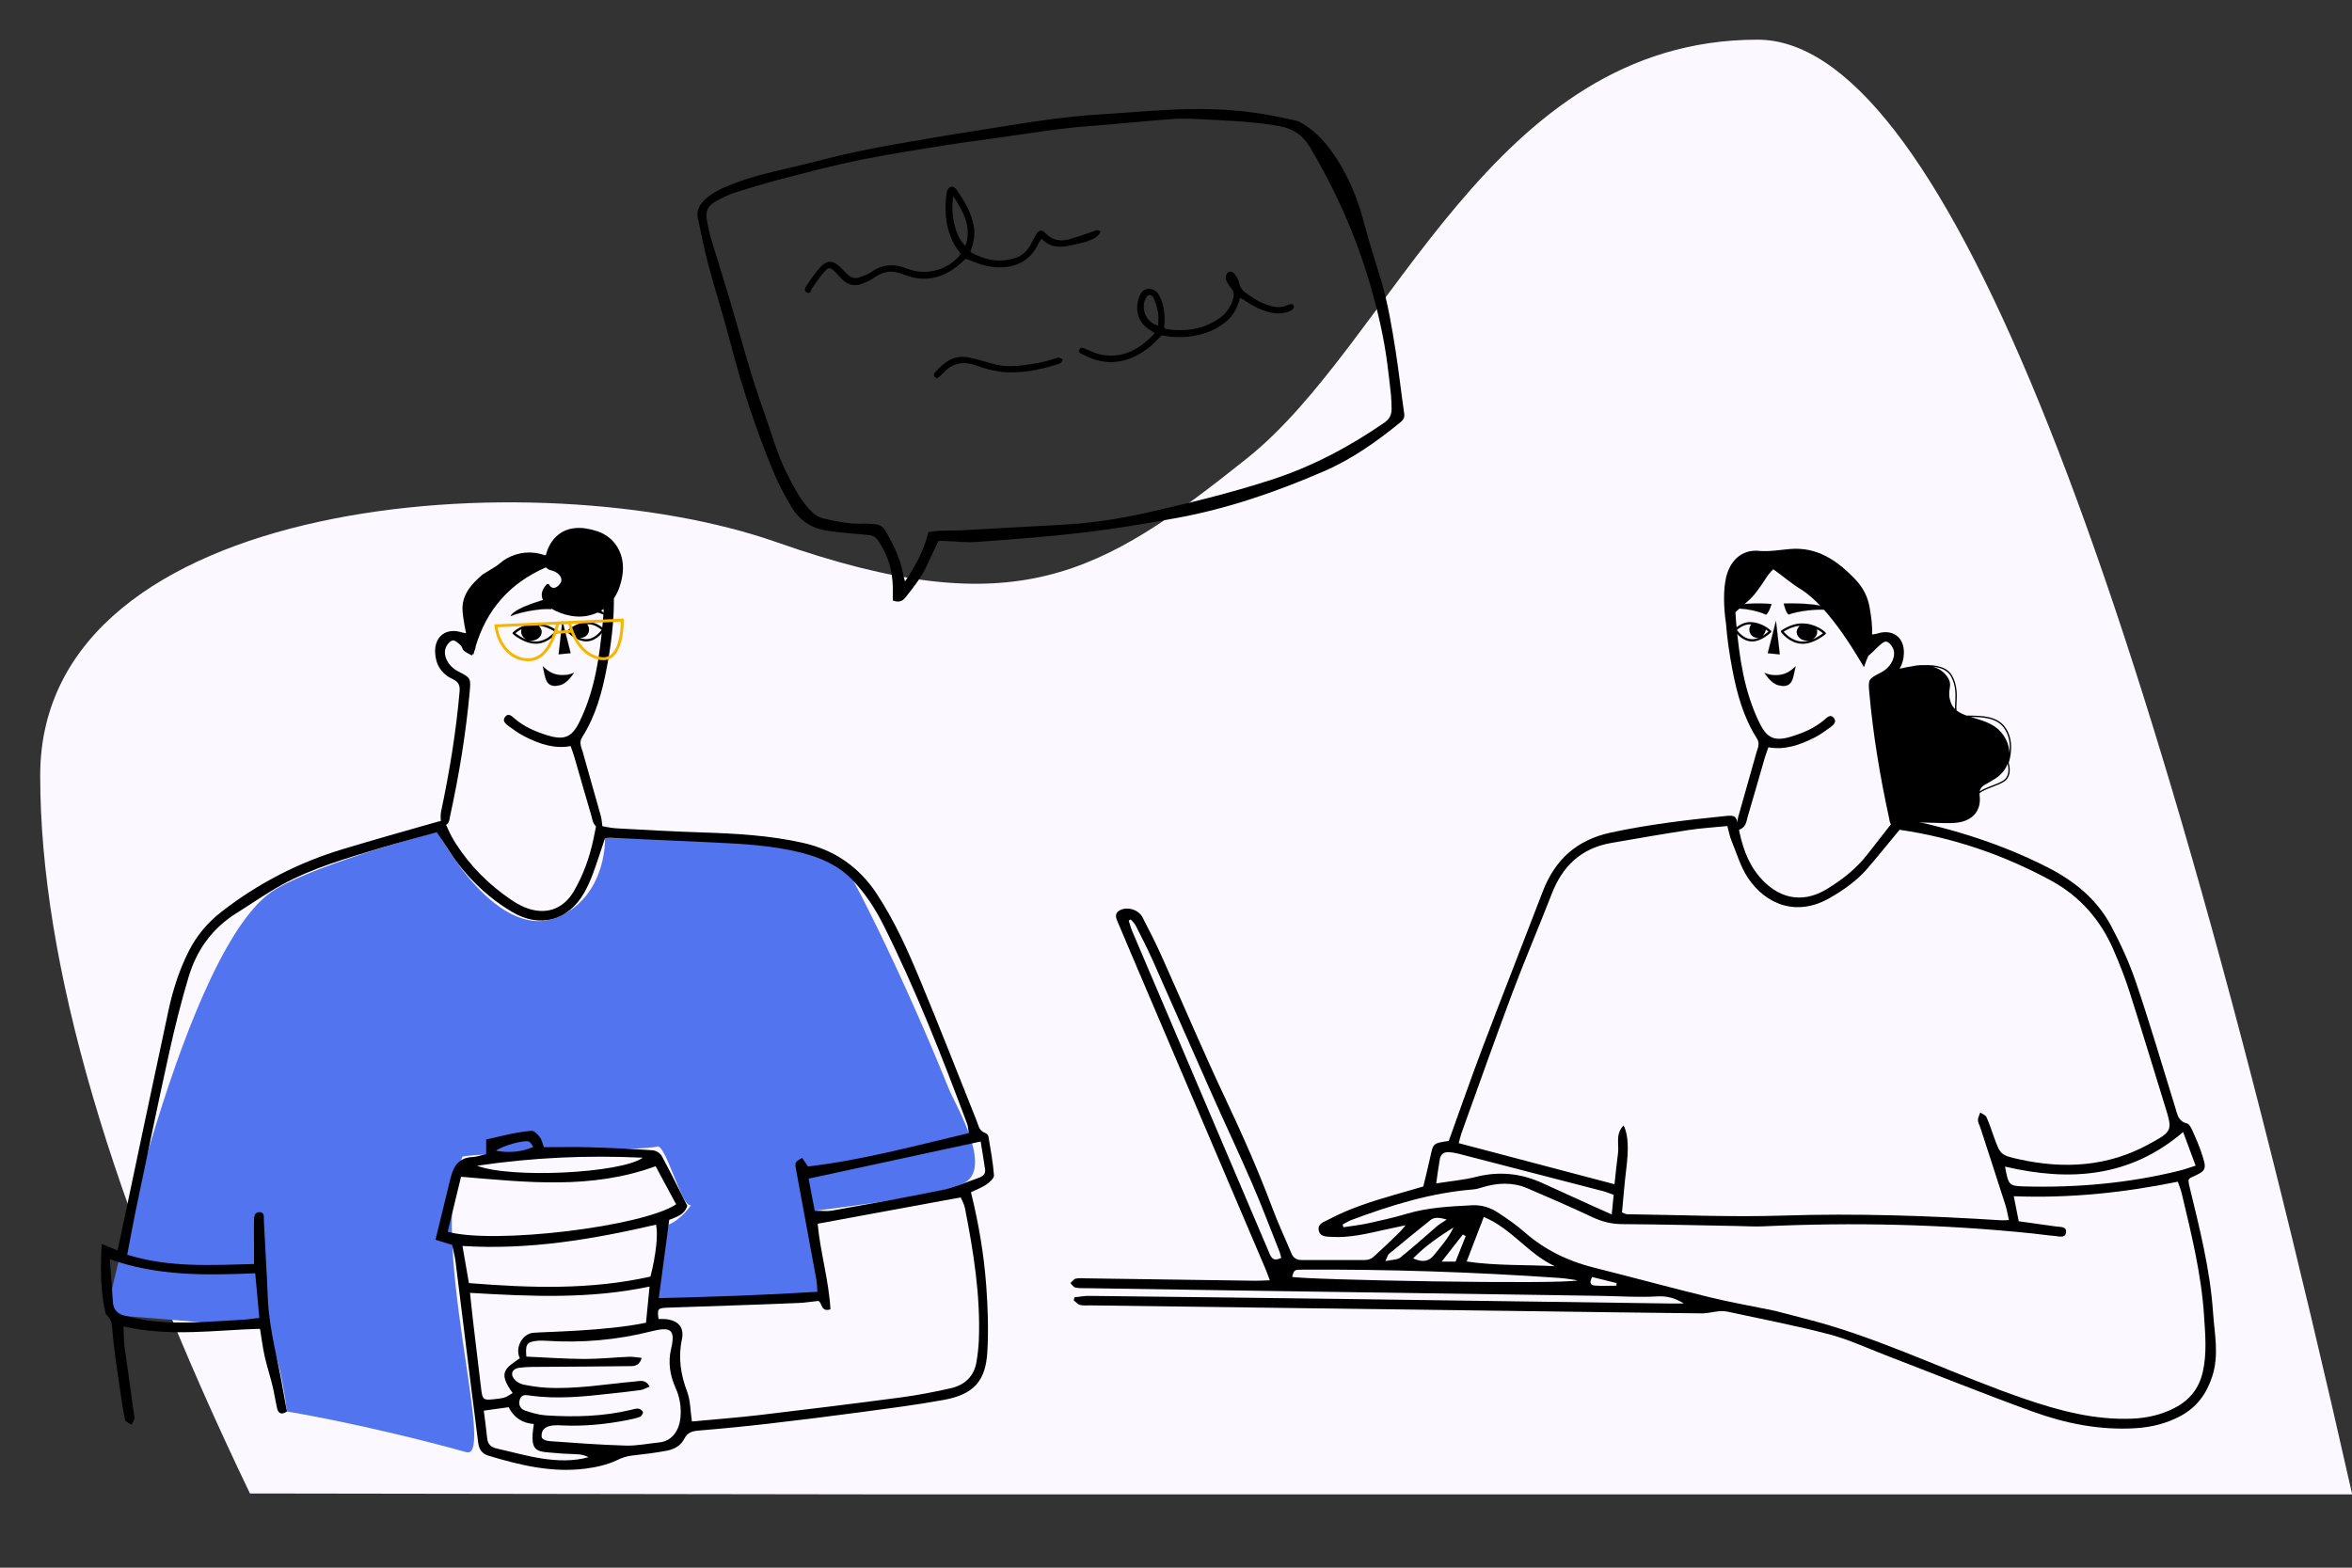 <svg width="360" height="240" viewBox="0 0 360 240" fill="none" xmlns="http://www.w3.org/2000/svg">
<rect x="0" y="0" width="360" height="240" fill="#333333" stroke="none"/>
<g clip-path="url(#clip0_372_8484)">
<path fill-rule="evenodd" clip-rule="evenodd" d="M136.299 228.779H360.03C326.554 80.309 296.215 6.074 269.013 6.074C228.21 6.074 213.273 52.298 190.89 70.15C168.508 88.002 155.495 95.884 118.9 83.017C82.305 70.15 6.153 75.606 6.153 118.726C6.153 147.472 16.855 184.11 38.259 228.638L136.299 228.779Z" fill="#FBF9FF"/>
<path fill-rule="evenodd" clip-rule="evenodd" d="M16.267 201.262C16.267 201.262 28.247 144.386 42.2 136.124C49.196 131.981 66.968 127.333 66.968 127.333C66.968 127.333 76.254 145.113 86.005 140.128C92.953 136.576 92.605 128.304 92.605 128.304C92.605 128.304 123.013 128.28 128.269 131.119C129.414 131.738 138.119 149.029 145.218 166.668C146.263 169.266 152.686 179.767 146.769 181.431C142.43 183.31 124.701 185.351 124.701 185.351C124.701 185.351 126.144 197.154 125.109 197.761C121.872 199.656 107.112 198.886 100.707 199.402C99.753 199.478 101.58 191.475 102.334 187.482C104.19 186.767 105.982 184.329 105.729 184.471C104.457 185.179 101.825 174.826 100.539 175.53C99.538 176.078 71.789 176.538 70.786 177.077C65.235 189.224 76.033 223.603 71.389 222.318C55.904 218.03 43.92 216.086 43.92 216.086C43.92 216.086 42.46 203.822 39.791 203.42C34.158 202.572 16.267 201.262 16.267 201.262Z" fill="#5274EF"/>
<path fill-rule="evenodd" clip-rule="evenodd" d="M75.91 176.166C77.916 176.555 80.013 176.327 81.635 175.569C81.393 175.273 81.221 174.857 80.94 174.759C80.162 174.492 76.909 175.405 75.91 176.166ZM73.024 178.464C78.174 180.454 95.08 179.626 98.382 177.234C89.864 176.84 81.651 177.191 73.024 178.464ZM74.051 215.957C74.244 217.52 74.436 218.863 74.571 220.213C74.662 221.137 75.203 221.57 76.054 221.761C78.358 222.277 80.639 222.934 82.968 223.288C85.318 223.643 87.716 223.74 90.084 223.084C89.613 222.846 89.133 222.699 88.644 222.659C87.597 222.575 86.54 222.588 85.494 222.485C82.214 222.163 80.978 222.659 81.71 218.004C79.966 217.884 78.656 217.034 77.854 215.432C76.602 215.605 75.448 215.764 74.051 215.957ZM124.704 185.354C125.794 185.354 126.599 185.471 127.358 185.334C132.979 184.326 138.605 183.335 144.196 182.184C146.109 181.791 147.933 180.972 149.787 180.32C150.368 180.116 150.883 179.761 150.783 179.046C150.588 177.653 150.342 176.267 150.099 174.759C141.22 176.675 132.591 178.537 123.761 180.442C124.059 182 124.374 183.636 124.704 185.354ZM39.693 201.764C39.476 199.397 39.278 197.234 39.067 194.928C31.508 195.244 24.176 195.384 16.804 192.776C16.982 195.196 17.16 197.259 17.278 199.325C17.343 200.48 17.989 201.152 19.028 201.406C20.492 201.761 21.974 202.097 23.47 202.259C28.008 202.753 32.541 202.274 37.073 202.046C37.853 202.006 38.629 201.881 39.693 201.764ZM99.559 195.434C100.412 192.127 100.749 188.913 100.414 187.485C90.727 189.733 80.966 191.392 70.788 190.748C71.146 192.806 71.453 194.578 71.773 196.43C81.158 197.18 90.35 197.496 99.559 195.434ZM71.937 197.925C72.099 199.44 72.224 200.717 72.374 201.991C72.801 205.615 73.233 209.237 73.674 212.859C73.839 214.215 74.073 214.386 75.461 214.222C76.05 214.153 76.654 214.117 77.215 213.949C77.653 213.816 78.036 213.504 78.466 213.258C76.155 210.093 77.335 209.485 79.561 207.942C78.773 206.258 79.996 204.18 81.635 204.037C83.412 203.882 92.736 203.786 98.877 202.497C99.062 200.613 99.231 198.913 99.424 196.963C90.234 198.9 81.285 198.476 71.937 197.925ZM70.568 180.153C69.863 183.061 69.193 185.821 68.526 188.572C75.662 190.53 98.364 187.793 103.489 184.373C102.433 182.41 101.37 180.434 100.352 178.54C90.478 182.148 80.618 180.986 70.568 180.153ZM99.439 212.271C98.914 212.48 98.49 212.745 98.037 212.809C96.472 213.032 94.897 213.187 93.324 213.363C89.258 213.816 85.19 214.231 81.099 213.644C80.498 213.558 79.849 213.454 79.588 214.176C79.305 214.961 79.579 215.68 80.362 215.945C81.402 216.298 82.498 216.615 83.589 216.685C87.946 216.966 92.289 216.856 96.566 215.842C96.948 215.752 97.348 215.607 97.72 215.65C97.984 215.682 98.376 215.962 98.412 216.179C98.448 216.402 98.176 216.822 97.944 216.912C97.336 217.146 96.679 217.271 96.035 217.399C92.724 218.056 89.384 218.375 86.005 218.22C85.132 218.18 82.757 217.972 82.899 219.952C82.933 220.426 83.722 220.597 84.154 220.628C88.023 220.905 91.895 221.196 95.771 221.308C97.468 221.356 99.175 220.997 100.88 220.826C103.037 220.611 103.99 218.774 104.152 217.018C104.298 215.426 104.05 213.888 103.391 212.438C102.519 210.523 102.244 208.489 102.717 206.506C103.459 203.398 102.539 203.099 99.65 203.827C94.368 205.159 89.004 205.617 83.565 205.259C83.043 205.225 82.507 205.222 81.99 205.293C80.637 205.478 80.404 205.842 80.563 207.684C83.471 207.812 86.419 208.029 89.37 208.045C91.673 208.058 93.977 207.804 96.283 207.711C96.884 207.686 97.492 207.813 98.209 207.882C97.822 209.306 96.834 209.136 96.06 209.148C91.844 209.213 87.629 209.212 83.414 209.251C82.097 209.262 80.767 209.22 79.471 209.399C78.266 209.568 78.031 210.532 78.926 211.351C79.249 211.646 79.699 211.887 80.127 211.97C81.221 212.183 82.332 212.366 83.443 212.434C88.079 212.715 92.645 211.904 97.236 211.489C97.996 211.42 98.796 211.129 99.439 212.271ZM125.154 187.343C125.538 191.643 126.864 196.007 127.109 200.446C125.565 200.933 125.875 199.338 125.237 199.164C124.157 199.281 123.246 199.431 122.329 199.471C119.167 199.611 116.003 199.719 112.84 199.83C109.281 199.955 105.723 200.063 102.164 200.194C100.67 200.25 100.575 200.386 100.801 201.931C101.126 201.931 101.457 201.908 101.783 201.935C103.754 202.108 104.776 203.149 104.374 205.044C103.779 207.846 104.187 210.43 105.179 213.072C105.685 214.423 105.661 215.968 105.905 217.618C109.409 217.288 112.881 217.029 116.335 216.622C123.532 215.773 130.724 214.882 137.907 213.93C140.449 213.593 142.977 213.103 145.479 212.541C147.649 212.054 149.107 210.717 149.47 208.452C149.645 207.362 149.779 206.258 149.822 205.156C150.088 198.333 149.008 191.642 147.703 184.98C147.574 184.317 147.205 183.702 147.047 183.313C139.608 184.682 132.439 186.003 125.154 187.343ZM91.274 126.295C92.386 126.49 93.326 126.753 94.28 126.806C98.69 127.055 103.103 127.3 107.518 127.441C112.666 127.606 117.789 127.895 122.836 129.018C127.719 130.105 131.485 132.716 134.209 136.853C136.922 140.973 138.927 145.451 140.807 149.97C143.79 157.143 146.608 164.383 149.492 171.596C149.776 172.308 149.859 173.134 150.778 173.434C150.994 173.505 151.257 173.777 151.292 173.99C151.621 175.965 151.993 177.941 152.14 179.933C152.171 180.385 151.455 181.007 150.948 181.356C150.258 181.83 149.438 182.119 148.615 182.515C149.78 187.226 150.592 191.968 150.95 196.76C151.202 200.134 151.315 203.544 151.127 206.917C150.872 211.466 149.009 213.48 144.44 214.317C140.232 215.086 135.979 215.623 131.735 216.194C127.033 216.825 122.324 217.411 117.61 217.955C114.075 218.363 110.531 218.711 106.984 219.004C105.983 219.085 105.229 219.274 104.748 220.246C104.22 221.316 103.191 221.875 102.074 222.088C100.333 222.42 98.565 222.629 96.801 222.827C95.957 222.922 95.25 223.152 94.454 223.532C92.951 224.249 91.223 224.634 89.549 224.844C84.463 225.485 79.592 224.31 74.775 222.856C73.776 222.554 73.308 221.867 73.188 220.846C72.885 218.256 72.523 215.673 72.202 213.086C71.373 206.422 70.563 199.755 69.723 193.092C69.619 192.26 69.379 191.443 69.194 190.578C68.352 190.318 67.55 190.071 66.655 189.795C67.198 187.577 67.723 185.436 68.247 183.293C68.51 182.217 68.747 181.134 69.041 180.066C69.487 178.445 70.308 177.231 72.241 177.144C72.943 177.112 73.635 176.854 74.413 176.682V174.451C76.733 173.935 78.993 173.306 81.334 173.12C81.749 173.087 82.323 173.674 82.637 174.108C82.969 174.563 83.075 175.178 83.242 175.624C85.629 175.624 87.927 175.57 90.221 175.638C93.442 175.732 96.663 175.883 99.88 176.097C100.371 176.13 101.044 176.52 101.27 176.936C102.638 179.459 103.901 182.039 105.193 184.589C104.799 185.941 103.625 186.279 102.434 186.746C101.914 190.636 101.394 194.54 100.834 198.728C109.09 198.542 117.026 198.266 125.111 197.764C125.049 196.965 125.055 196.46 124.966 195.971C123.947 190.392 122.915 184.815 121.881 179.238C121.639 177.93 121.631 177.931 122.772 177.266C123.052 177.672 123.335 178.084 123.675 178.578C131.986 177.611 140.042 175.408 148.278 173.474C148.191 172.934 148.191 172.481 148.043 172.083C144.194 161.742 140.156 151.478 135.207 141.591C133.973 139.126 132.478 136.839 130.57 134.812C128.364 132.468 125.566 131.264 122.516 130.505C118.204 129.432 113.791 129.192 109.376 128.98C104.107 128.728 98.836 128.498 93.565 128.264C93.249 128.251 92.93 128.292 92.608 128.308C91.981 130.164 91.417 131.96 90.763 133.724C90.379 134.761 89.927 135.79 89.374 136.747C86.93 140.969 82.627 142.113 78.4 139.622C75.136 137.698 72.384 135.168 70.082 132.184C69.204 131.046 68.473 129.801 67.672 128.605C67.424 128.235 67.168 127.87 66.854 127.414C63.96 128.219 61.099 128.959 58.275 129.815C53.11 131.382 47.89 132.845 43.137 135.46C40.724 136.787 38.457 138.378 36.122 139.844C32.441 142.157 30.088 145.493 28.872 149.551C27.733 153.356 26.763 157.22 25.908 161.1C24.124 169.186 22.456 177.297 20.759 185.402C20.308 187.56 19.925 189.732 19.473 192.092C25.876 194.083 32.29 193.685 38.876 193.512C38.876 192.265 38.876 191.244 38.876 190.222C38.873 189.114 38.847 188.005 38.876 186.898C38.89 186.319 38.91 185.569 39.691 185.567C40.557 185.564 40.358 186.331 40.387 186.895C40.589 190.867 40.833 194.837 40.999 198.81C41.198 203.596 42.556 208.189 43.335 212.877C43.513 213.957 43.727 215.031 43.923 216.089C43.057 216.65 42.588 216.388 42.404 215.567C42.146 214.423 41.977 213.258 41.7 212.118C41.333 210.613 40.846 209.133 40.507 207.623C40.21 206.299 40.045 204.945 39.793 203.423C32.855 203.633 25.968 204.691 18.9 203.063C18.965 204.308 18.948 205.337 19.084 206.345C19.562 209.895 20.11 213.438 20.577 216.989C20.623 217.338 20.296 217.733 20.143 218.108C19.799 217.87 19.218 217.686 19.152 217.387C18.826 215.928 18.616 214.441 18.404 212.959C17.989 210.059 17.507 207.162 17.249 204.248C17.148 203.125 17.213 202.069 16.269 201.265C16.221 201.225 16.186 201.158 16.172 201.097C15.35 197.659 15.357 194.195 15.567 190.438C16.508 190.828 17.125 191.084 17.986 191.441C18.244 190.249 18.476 189.194 18.699 188.138C21.06 176.975 23.393 165.806 25.795 154.652C26.467 151.527 27.442 148.482 28.903 145.601C30.108 143.223 31.761 141.257 33.874 139.608C39.483 135.236 45.703 132.033 52.523 129.981C57.186 128.577 61.873 127.253 66.557 125.92C67.987 125.512 67.97 125.565 68.551 126.877C68.893 127.65 69.293 128.408 69.751 129.12C71.971 132.582 74.83 135.441 78.244 137.756C78.892 138.195 79.586 138.596 80.309 138.896C83.349 140.162 86.146 139.293 87.796 136.496C89.266 134.003 90.234 131.3 90.829 128.472C90.973 127.784 91.11 127.096 91.274 126.295Z" fill="black"/>
<path fill-rule="evenodd" clip-rule="evenodd" d="M95.07 87.965C94.874 89.286 94.482 90.355 93.964 91.216C93.955 90.736 93.936 90.254 93.909 89.772C94.735 88.161 95.157 86.352 94.844 85.057C95.129 85.944 95.224 86.928 95.07 87.965Z" fill="black"/>
<path fill-rule="evenodd" clip-rule="evenodd" d="M87.942 94.161C86.301 93.992 83.746 93.013 83.224 91.614C83.033 91.106 83.126 90.574 83.489 90.029C83.233 90.818 83.444 91.996 84.467 92.715C86.302 94.005 89.601 94.153 91.513 92.757C91.831 92.525 92.137 92.241 92.43 91.926C92.427 92.273 92.416 92.621 92.406 92.969C91.046 93.995 89.399 94.312 87.942 94.161Z" fill="black"/>
<path fill-rule="evenodd" clip-rule="evenodd" d="M85.639 81.97C86.545 81.272 87.665 80.966 88.979 81.04C87.158 81.112 85.168 82.051 83.844 84.745C84.136 83.757 84.69 82.7 85.639 81.97Z" fill="black"/>
<path fill-rule="evenodd" clip-rule="evenodd" d="M94.819 84.957C94.809 84.915 94.795 84.874 94.783 84.833C94.798 84.873 94.806 84.917 94.819 84.957Z" fill="black"/>
<path fill-rule="evenodd" clip-rule="evenodd" d="M91.415 81.326C88.967 80.517 86.98 80.682 85.512 81.812C84.421 82.652 83.822 83.88 83.551 84.981C83.487 84.989 83.423 84.997 83.358 85.004C81.344 84.261 79.267 84.547 77.558 85.49C76.791 85.915 76.365 86.451 75.603 86.887C75.04 87.231 74.477 87.573 73.914 87.918C72.216 89.33 70.795 90.934 70.784 93.148C70.781 93.792 71.002 95.396 71.336 96.938C71.049 96.892 70.88 96.876 70.729 96.827C68.333 96.043 66.507 97.376 66.6 99.872C66.668 101.729 67.569 103.162 69.233 103.935C70.205 104.388 70.429 104.915 70.344 105.89C69.808 112.063 68.793 118.162 67.518 124.223C67.37 124.921 67.497 125.675 67.497 126.455C68.795 126.411 68.745 125.615 68.892 124.941C70.267 118.632 71.319 112.275 71.897 105.842C72.077 103.831 72.056 103.771 70.101 102.77C68.597 102 67.725 100.345 68.26 99.081C68.443 98.65 68.891 98.117 69.29 98.049C69.645 97.987 70.14 98.462 70.5 98.781C70.731 98.986 70.766 99.409 70.999 99.609C71.356 99.913 71.808 100.107 72.219 100.348C72.262 100.263 72.311 100.18 72.361 100.096C72.392 100.145 72.423 100.198 72.454 100.236C72.502 100.039 72.558 99.849 72.609 99.656C72.682 99.513 72.746 99.369 72.77 99.219C72.784 99.123 72.797 99.027 72.812 98.931C74.488 93.371 77.955 89.309 83.553 86.862C83.603 86.9 83.777 87.084 83.991 87.185C84.27 87.317 84.595 87.353 84.874 87.484C85.675 87.863 86.23 88.627 85.765 89.3C85.144 90.195 84.371 90.238 84.004 89.409C83.985 89.367 83.88 89.437 83.816 89.454L83.742 89.384C82.992 90.167 82.754 90.939 83.031 91.681C83.609 93.225 86.292 94.192 87.923 94.359C88.156 94.383 88.395 94.396 88.636 94.396C89.9 94.396 91.242 94.049 92.398 93.227C92.373 93.847 92.338 94.466 92.281 95.082C91.785 100.411 91.079 105.707 88.647 110.598C87.527 112.851 86.354 113.352 83.859 112.592C82.025 112.032 80.275 111.292 78.794 110.031C78.369 109.67 77.837 109.063 77.303 109.761C76.816 110.397 77.439 110.859 77.901 111.196C78.692 111.773 79.502 112.35 80.376 112.788C82.564 113.884 84.844 114.68 87.34 114.224C87.567 114.883 87.759 115.367 87.904 115.864C88.776 118.868 89.62 121.881 90.516 124.879C90.739 125.623 90.687 126.603 92.251 126.991C92.132 126.098 92.12 125.47 91.956 124.882C91.05 121.618 90.088 118.368 89.191 115.1C88.995 114.388 88.576 113.693 89.102 112.869C91.175 109.617 92.164 105.976 92.87 102.24C93.537 98.721 93.989 95.18 93.965 91.61C94.586 90.683 95.053 89.495 95.275 87.994C95.731 84.918 94.18 82.237 91.415 81.326Z" fill="black"/>
<path fill-rule="evenodd" clip-rule="evenodd" d="M86.084 95.057L87.344 99.989L85.505 100.171L86.084 95.057Z" fill="black"/>
<path fill-rule="evenodd" clip-rule="evenodd" d="M86.088 95.099L85.517 100.155L87.335 99.975L86.088 95.099ZM85.507 100.174C85.505 100.174 85.503 100.173 85.501 100.171C85.499 100.169 85.499 100.166 85.499 100.164L86.076 95.05C86.077 95.046 86.08 95.043 86.084 95.043C86.088 95.043 86.093 95.045 86.093 95.048L87.354 99.98C87.355 99.983 87.354 99.986 87.353 99.988C87.351 99.99 87.349 99.991 87.347 99.992L85.508 100.174H85.507Z" fill="black"/>
<path fill-rule="evenodd" clip-rule="evenodd" d="M84.629 91.436C84.629 91.436 84.705 92.947 84.366 93.263C82.947 93.108 79.753 93.629 78.151 94.329C78.781 92.882 84.629 91.436 84.629 91.436Z" fill="black"/>
<path fill-rule="evenodd" clip-rule="evenodd" d="M84.622 91.444C84.487 91.478 83.086 91.833 81.63 92.345C79.64 93.046 78.445 93.724 78.17 94.308C79.732 93.634 82.903 93.093 84.364 93.252C84.679 92.949 84.628 91.579 84.622 91.444ZM78.152 94.334C78.15 94.334 78.148 94.333 78.147 94.331C78.143 94.329 78.143 94.326 78.144 94.321C78.406 93.72 79.578 93.049 81.625 92.329C83.148 91.793 84.614 91.428 84.628 91.425C84.631 91.424 84.633 91.425 84.635 91.427C84.638 91.428 84.639 91.43 84.639 91.433C84.642 91.495 84.712 92.951 84.374 93.266C84.372 93.268 84.368 93.27 84.366 93.269C82.903 93.108 79.711 93.656 78.156 94.334C78.155 94.334 78.154 94.334 78.152 94.334Z" fill="black"/>
<path fill-rule="evenodd" clip-rule="evenodd" d="M82.186 98.198C81.729 98.225 81.273 98.141 80.849 98.003C81.005 98.048 81.173 98.074 81.347 98.074C82.216 98.074 82.922 97.46 82.922 96.707C82.922 96.404 82.684 96.041 82.459 95.789C83.573 95.891 84.55 96.464 84.911 96.7C84.588 97.078 83.583 98.113 82.186 98.198ZM79.813 96.332C79.788 96.462 79.772 96.604 79.772 96.707C79.772 97.254 80.144 97.726 80.679 97.944C79.86 97.644 79.182 97.161 78.892 96.936C79.061 96.794 79.375 96.555 79.813 96.332ZM85.27 96.524C85.211 96.481 83.814 95.448 82.173 95.427C79.917 95.402 78.557 96.764 78.499 96.822C78.466 96.856 78.449 96.902 78.45 96.95C78.452 96.996 78.473 97.041 78.509 97.072C78.581 97.135 80.22 98.549 82.006 98.549C82.073 98.549 82.141 98.547 82.207 98.543C84.081 98.428 85.257 96.831 85.307 96.763C85.362 96.687 85.346 96.582 85.27 96.524Z" fill="black"/>
<path fill-rule="evenodd" clip-rule="evenodd" d="M89.876 97.845C89.475 97.873 89.073 97.775 88.705 97.624C88.768 97.636 88.833 97.644 88.897 97.644C89.597 97.644 90.166 97.081 90.166 96.389C90.166 96.087 90.059 95.803 89.866 95.578C89.943 95.573 90.022 95.571 90.102 95.571H90.102C90.985 95.571 91.794 96.187 92.077 96.429C91.825 96.774 91.009 97.764 89.876 97.845ZM87.233 96.669C87.325 96.592 87.462 96.483 87.64 96.364C87.674 96.654 87.801 96.947 88 97.184C88.054 97.249 88.112 97.305 88.172 97.357C87.747 97.109 87.409 96.827 87.233 96.669ZM92.43 96.279C92.386 96.236 91.341 95.225 90.102 95.225H90.102C88.185 95.225 86.905 96.491 86.851 96.545C86.784 96.612 86.784 96.72 86.85 96.787C86.866 96.803 87.229 97.169 87.782 97.526C88.471 97.97 89.126 98.196 89.731 98.196C89.788 98.196 89.844 98.194 89.9 98.19C91.45 98.08 92.416 96.557 92.456 96.493C92.499 96.424 92.488 96.335 92.43 96.279Z" fill="black"/>
<path fill-rule="evenodd" clip-rule="evenodd" d="M87.06 91.436C87.06 91.436 86.984 92.947 87.323 93.263C88.741 93.108 91.025 93.48 92.627 94.179C91.997 92.733 87.06 91.436 87.06 91.436Z" fill="black"/>
<path fill-rule="evenodd" clip-rule="evenodd" d="M88.031 93.217C89.445 93.217 91.282 93.584 92.611 94.159C92.339 93.575 91.301 92.923 89.605 92.27C88.371 91.796 87.192 91.477 87.069 91.445C87.064 91.58 87.013 92.949 87.327 93.252C87.545 93.228 87.781 93.217 88.031 93.217ZM92.627 94.185C92.627 94.185 92.625 94.185 92.624 94.184C91.061 93.503 88.783 93.109 87.325 93.269C87.322 93.27 87.32 93.268 87.318 93.267C87.175 93.133 87.088 92.785 87.056 92.229C87.033 91.816 87.052 91.436 87.052 91.433C87.052 91.431 87.054 91.428 87.056 91.427C87.058 91.425 87.061 91.424 87.064 91.425C87.075 91.428 88.313 91.755 89.611 92.254C90.811 92.716 92.309 93.423 92.636 94.173C92.637 94.176 92.637 94.18 92.634 94.183C92.632 94.184 92.63 94.185 92.627 94.185Z" fill="black"/>
<path fill-rule="evenodd" clip-rule="evenodd" d="M83.074 101.998C83.946 102.814 84.654 103.268 85.836 103.345C87.017 103.424 87.845 102.996 87.845 102.996C87.845 102.996 86.899 104.583 85.757 104.877C83.394 105.488 83.505 103.655 83.074 101.998Z" fill="black"/>
<path fill-rule="evenodd" clip-rule="evenodd" d="M83.088 102.03C83.156 102.291 83.209 102.557 83.261 102.814C83.433 103.656 83.594 104.452 84.161 104.801C84.532 105.031 85.053 105.055 85.753 104.874C86.8 104.603 87.693 103.225 87.82 103.021C87.667 103.093 86.886 103.427 85.834 103.359C84.645 103.28 83.948 102.831 83.088 102.03ZM84.928 105.011C84.619 105.011 84.362 104.946 84.152 104.816C83.579 104.462 83.416 103.663 83.244 102.817C83.19 102.551 83.134 102.275 83.064 102.005C83.062 102.001 83.065 101.998 83.068 101.995C83.071 101.994 83.076 101.994 83.078 101.997C83.946 102.808 84.641 103.262 85.835 103.341C87.001 103.418 87.831 102.997 87.839 102.993C87.843 102.991 87.847 102.992 87.849 102.995C87.852 102.997 87.852 103.001 87.85 103.005C87.841 103.021 86.89 104.597 85.758 104.891C85.447 104.97 85.172 105.011 84.928 105.011Z" fill="black"/>
<path fill-rule="evenodd" clip-rule="evenodd" d="M93.56 100.171C93.118 100.556 92.598 100.693 91.966 100.592C89.458 100.189 87.994 97.747 87.429 95.504C91.049 95.341 94.166 95.2 95.022 95.162C95.013 96.011 94.887 99.014 93.56 100.171ZM85.293 96.581C85.391 96.268 85.48 95.943 85.562 95.604C85.93 95.611 86.579 95.596 86.98 95.547C87.053 95.841 87.139 96.136 87.241 96.431L85.293 96.581ZM81.206 100.763C78.74 100.996 76.608 98.973 76.171 96.025C78.488 95.914 81.846 95.759 85.102 95.611C84.682 97.284 83.564 100.537 81.206 100.763ZM95.468 94.924L95.462 94.698L95.236 94.708C95.165 94.712 91.584 94.871 87.327 95.064L87.319 95.028L87.119 95.074C86.552 95.1 85.974 95.126 85.391 95.152L85.213 95.14L85.208 95.161C81.797 95.316 78.257 95.479 75.907 95.593L75.67 95.605L75.698 95.841C75.878 97.406 76.53 98.817 77.533 99.813C78.458 100.732 79.612 101.225 80.822 101.225C80.964 101.225 81.106 101.218 81.248 101.204C82.888 101.048 84.266 99.554 85.143 97.038L87.401 96.864C88.182 98.835 89.648 100.669 91.894 101.031C92.654 101.152 93.313 100.976 93.853 100.505C94.576 99.876 95.066 98.74 95.312 97.13C95.492 95.951 95.469 94.966 95.468 94.924Z" fill="#F7B500"/>
<path fill-rule="evenodd" clip-rule="evenodd" d="M247.454 196.429C247.436 196.562 247.419 196.695 247.403 196.829C246.31 196.829 245.213 196.891 244.128 196.809C243.26 196.744 243.337 196.204 243.689 195.501C244.996 195.824 246.225 196.126 247.454 196.429ZM220.664 193.139C221.932 191.517 222.92 190.255 223.907 188.992C224.053 189.075 224.198 189.158 224.344 189.241C223.83 190.529 223.316 191.816 222.788 193.139H220.664ZM216.292 192.651C218.195 190.703 220.303 189.291 222.472 187.912C221.732 189.506 220.578 190.789 219.501 192.133C218.669 193.171 217.724 193.276 216.292 192.651ZM212.053 193.064C212.399 192.321 212.432 192.096 212.564 191.988C214.678 190.242 216.79 188.492 218.94 186.791C219.493 186.353 220.19 186.325 221.432 186.711C220.721 187.19 220.316 187.407 219.976 187.699C218.095 189.308 216.265 190.978 214.332 192.521C213.875 192.885 213.082 192.837 212.053 193.064ZM237.983 193.847C233.503 193.592 229.048 193.804 224.49 193.124C225.397 190.764 226.226 188.608 227.111 186.305C231.41 188.097 233.936 191.989 237.983 193.847ZM241.478 196.008C239.084 196.678 199.505 195.942 197.768 195.471C198.096 194.399 198.095 194.382 199.282 194.375C212.468 194.295 225.636 194.735 238.788 195.65C239.689 195.713 240.581 195.886 241.478 196.008ZM219.824 181.174C220.053 179.627 220.191 178.498 220.397 177.379C220.517 176.73 220.995 176.367 221.662 176.387C222.177 176.402 222.701 176.486 223.202 176.615C230.576 178.515 237.948 180.424 245.317 182.341C245.865 182.484 246.391 182.711 246.99 182.919C246.89 183.925 246.804 184.797 246.691 185.914C245.598 185.431 244.771 185.072 243.949 184.699C241.323 183.508 238.697 182.319 236.076 181.117C232.794 179.613 229.434 179.275 225.899 180.175C224.075 180.639 222.171 180.8 219.824 181.174ZM306.891 178.599C316.808 180.914 326.013 180.267 334.155 173.303C334.84 175.152 335.418 176.708 336.065 178.454C335.069 178.765 334.342 179.034 333.594 179.219C325.802 181.143 317.878 181.849 309.866 181.631C307.48 181.567 307.416 181.449 306.891 178.599ZM172.762 140.933L173.074 140.761C173.331 141.071 173.657 141.349 173.834 141.7C174.717 143.446 175.616 145.187 176.412 146.974C179.437 153.764 182.41 160.577 185.432 167.369C187.5 172.013 189.674 176.613 191.693 181.279C193.168 184.687 194.471 188.169 195.843 191.622C195.959 191.913 196.016 192.227 196.109 192.555C194.716 193.31 194.46 192.248 194.121 191.452C187.164 175.136 180.217 158.818 173.275 142.497C173.062 141.992 172.931 141.454 172.762 140.933ZM205.62 187.879C205.58 187.739 205.54 187.599 205.501 187.459C205.94 187.232 206.36 186.955 206.819 186.784C212.866 184.521 219.004 182.613 225.499 182.091C225.947 182.055 226.394 181.923 226.827 181.789C229.166 181.063 231.51 180.946 233.79 181.919C237.115 183.336 240.426 184.788 243.697 186.32C245.158 187.004 246.599 187.394 248.238 187.403C254.106 187.437 259.975 187.585 265.843 187.69C267.209 187.713 268.579 187.803 269.942 187.74C283.667 187.103 297.365 187.417 311.034 188.825C312.213 188.946 313.387 189.129 314.569 189.222C315.179 189.271 316.088 189.589 316.228 188.701C316.372 187.786 315.458 187.854 314.822 187.773C314.692 187.756 314.56 187.745 314.429 187.727C312.614 187.473 310.8 187.219 308.988 186.964C308.731 185.657 308.501 184.487 308.234 183.132C316.838 183.468 325.115 182.582 333.34 180.908C333.587 181.626 333.795 182.104 333.915 182.603C335.395 188.816 336.936 195.021 337.355 201.421C337.54 204.279 337.811 207.138 337.169 209.995C336.599 212.53 335.173 214.335 332.872 215.529C330.849 216.578 328.693 217.083 326.422 217.181C320.647 217.427 315.2 215.975 309.814 214.128C299.798 210.693 290.267 206.002 280.112 202.939C277.298 202.09 274.432 201.411 271.589 200.655C271.525 200.638 271.459 200.631 271.395 200.618C268.109 199.94 264.799 199.36 261.544 198.563C255.663 197.126 249.822 195.528 243.949 194.057C239.977 193.062 236.43 191.334 233.347 188.632C232.072 187.514 230.659 186.534 229.232 185.606C228.063 184.846 226.727 184.436 225.295 184.514C221.942 184.695 218.593 184.843 215.335 185.814C213.384 186.397 211.388 186.846 209.396 187.28C208.152 187.551 206.879 187.684 205.62 187.879ZM307.485 186.777C306.902 186.802 306.645 186.837 306.391 186.821C295.267 186.116 284.148 185.73 272.988 186.093C265.023 186.352 257.036 185.989 249.06 185.89C248.821 185.887 248.584 185.732 248.264 185.618C248.481 183.37 248.643 181.161 248.918 178.967C249.299 175.919 249.242 173.701 248.51 172.304C247.207 173.602 247.843 175.166 247.658 176.524C247.45 178.042 247.309 179.57 247.116 181.296C239.019 179.161 231.212 177.102 223.272 175.007C223.429 174.435 223.529 173.936 223.7 173.463C226.29 166.284 228.827 159.086 231.509 151.941C233.412 146.871 235.556 141.89 237.512 136.84C239.15 132.614 242.006 129.853 246.597 129.053C250.551 128.365 254.505 127.678 258.471 127.071C260.405 126.776 262.368 126.663 264.39 126.46C264.633 127.337 264.756 128.045 265.023 128.694C265.814 130.616 266.401 132.685 267.539 134.39C270.281 138.498 275.026 140.389 280.092 137.46C282.214 136.234 284.201 134.844 285.801 132.988C287.461 131.064 289.051 129.082 290.748 127.032C298.908 128.214 306.65 130.855 313.92 134.8C318.336 137.196 321.511 140.82 323.49 145.406C324.395 147.499 325.243 149.629 325.938 151.798C327.787 157.575 329.532 163.385 331.331 169.177C332.559 173.131 332.586 173.16 328.859 175.193C322.599 178.606 315.945 178.994 309.104 177.489C306.156 176.841 306.176 176.756 305.153 173.947C304.797 172.967 304.49 171.964 304.052 171.019C303.907 170.706 303.428 170.543 303.101 170.311C302.974 170.702 302.748 171.093 302.745 171.486C302.743 171.855 302.983 172.223 303.104 172.595C304.393 176.563 305.688 180.531 306.958 184.505C307.171 185.172 307.279 185.873 307.485 186.777ZM221.751 174.668C219.351 175.016 219.371 175.02 218.925 177.105C218.599 178.625 218.211 180.131 217.849 181.644C216.401 182.062 214.953 182.479 213.504 182.897C210.022 183.903 206.567 184.985 203.356 186.694C202.676 187.057 201.704 187.309 201.832 188.267C201.98 189.37 203.022 189.312 203.87 189.36C206.607 189.516 209.236 188.866 211.873 188.279C212.821 188.068 213.771 187.871 215.145 187.575C214.632 188.171 214.426 188.453 214.176 188.692C212.856 189.958 211.546 191.235 210.181 192.453C209.879 192.723 209.374 192.895 208.962 192.898C205.729 192.923 202.496 192.875 199.264 192.899C198.404 192.905 197.937 192.555 197.625 191.797C196.704 189.565 195.666 187.377 194.82 185.119C192.689 179.428 190.248 173.881 187.649 168.383C184.217 161.123 181.095 153.719 177.805 146.394C176.895 144.37 175.889 142.387 174.865 140.416C174.238 139.21 172.448 138.725 171.317 139.405C170.701 139.776 170.723 140.33 170.99 140.946C171.771 142.742 172.516 144.555 173.284 146.357C180.092 162.335 186.902 178.311 193.709 194.289C193.911 194.761 194.075 195.249 194.359 196C193.514 196.029 192.832 196.08 192.15 196.072C183.511 195.953 174.873 195.826 166.233 195.704C165.705 195.696 165.158 195.63 164.658 195.747C164.347 195.82 164.109 196.191 163.838 196.427C164.088 196.667 164.307 197.052 164.597 197.116C165.167 197.242 165.776 197.201 166.37 197.21C175.142 197.345 183.914 197.481 192.686 197.611C210.099 197.871 227.511 198.125 244.924 198.384C247.825 198.427 250.736 198.638 253.624 198.469C255.141 198.381 256.412 198.713 257.724 199.558C257.049 199.558 256.374 199.566 255.698 199.556C239.406 199.329 223.113 199.091 206.821 198.874C193.431 198.696 180.039 198.539 166.648 198.39C165.917 198.382 165.185 198.533 164.453 198.611C164.418 198.762 164.384 198.914 164.349 199.065C164.663 199.311 164.946 199.679 165.301 199.772C165.797 199.904 166.347 199.836 166.875 199.843C189.501 200.141 212.127 200.437 234.752 200.736C243.328 200.849 251.904 200.979 260.479 201.065C261.378 201.074 262.276 200.81 263.18 200.731C263.627 200.693 264.097 200.736 264.537 200.831C269.685 201.948 274.87 202.933 279.961 204.267C282.935 205.046 285.763 206.374 288.645 207.483C296.137 210.361 303.582 213.366 311.126 216.104C316.16 217.931 321.399 218.975 326.829 218.649C329.299 218.502 331.643 217.927 333.82 216.74C336.25 215.412 337.703 213.432 338.585 210.788C339.696 207.455 338.951 204.206 338.731 200.92C338.284 194.256 336.61 187.811 335.052 181.349C334.992 181.103 334.997 180.841 334.977 180.631C335.107 180.489 335.175 180.357 335.282 180.309C337.764 179.198 337.832 179.104 336.955 176.473C336.566 175.302 336.065 174.163 335.556 173.035C335.374 172.632 335.077 172.065 334.735 171.986C333.429 171.69 333.289 170.661 332.985 169.678C330.998 163.261 329.106 156.811 326.956 150.446C325.939 147.434 324.596 144.498 323.093 141.687C320.963 137.704 317.535 134.896 313.547 132.855C306.539 129.269 299.085 126.907 291.36 125.348C290.272 125.129 289.785 125.735 289.254 126.414C288.084 127.909 286.924 129.412 285.748 130.903C284.062 133.041 281.951 134.687 279.629 136.102C275.6 138.555 271.948 137.349 269.269 134.177C267.399 131.962 266.584 129.273 266.067 126.487C265.788 124.988 265.608 124.775 264.175 124.919C258.274 125.513 252.4 126.204 246.582 127.452C241.281 128.589 237.985 131.648 236.119 136.526C233.088 144.45 229.972 152.341 226.964 160.274C225.16 165.033 223.494 169.841 221.751 174.668Z" fill="black"/>
<path fill-rule="evenodd" clip-rule="evenodd" d="M298.08 103.644C299.038 105.063 297.888 105.521 298.592 107.546C298.734 107.955 298.963 108.278 299.246 108.552C299.232 108.265 299.249 107.935 299.269 107.576C299.332 106.426 299.409 104.994 298.629 103.565C298.158 102.702 297.213 102.208 295.83 102.061C296.704 102.31 297.497 102.781 298.08 103.644ZM306.173 111.97C307.071 112.966 307.54 114.14 307.568 115.289C307.703 114.168 307.646 112.6 306.652 111.331C305.471 109.824 303.263 109.779 301.63 109.757C303.196 110.25 304.989 110.656 306.173 111.97ZM306.507 119.565C307.722 118.872 307.405 117.36 307.285 116.93C306.958 117.794 306.347 118.58 305.431 119.18C304.884 119.537 304.303 119.845 303.738 120.179C303.304 120.435 303.083 120.74 303.014 121.162C303.467 120.832 304.134 120.57 304.832 120.301C305.414 120.077 306.016 119.845 306.507 119.565ZM264.206 88.37C264.815 85.803 266.616 84.068 269.278 84.336C270.718 84.481 272.568 84.167 273.981 84.049C278.136 83.7 281.187 85.771 284.005 88.729C285.163 89.944 285.883 91.341 286.173 93.019C286.429 94.494 286.596 95.799 286.55 97.136C286.924 97.073 287.111 97.062 287.283 97.006C289.679 96.222 291.505 97.556 291.412 100.051C291.38 100.929 291.154 101.707 290.757 102.372C290.823 102.359 290.917 102.339 291.047 102.31C291.61 102.182 292.14 102.083 292.646 102.004C293.194 101.885 293.755 101.809 294.348 101.831C296.641 101.721 298.149 102.257 298.81 103.468C299.618 104.947 299.535 106.473 299.474 107.587C299.449 108.053 299.429 108.452 299.471 108.76C299.891 109.093 300.415 109.333 300.986 109.541C301.174 109.546 301.371 109.549 301.578 109.553C303.258 109.575 305.559 109.606 306.815 111.206C308.529 113.394 307.575 116.423 307.454 116.777C307.543 117.055 308.065 118.912 306.61 119.742C306.106 120.03 305.496 120.265 304.906 120.492C304.139 120.787 303.407 121.073 302.996 121.438C302.994 121.551 302.989 121.66 303.006 121.79C303.281 124.001 302.046 125.538 299.814 125.906C299.106 126.022 298.372 126.023 297.651 126.012C295.81 125.985 293.971 125.876 292.131 125.886C291.524 125.889 291.002 125.773 290.557 125.551C290.542 125.904 290.515 126.265 290.515 126.634C289.217 126.59 289.267 125.794 289.121 125.12C287.746 118.811 286.693 112.453 286.115 106.021C285.934 104.011 285.957 103.95 287.911 102.948C289.415 102.178 290.288 100.524 289.752 99.259C289.569 98.828 289.122 98.296 288.722 98.227C288.367 98.167 287.872 98.64 287.512 98.959C287.307 99.141 286.442 100.039 285.96 100.409C285.779 100.891 285.577 101.284 285.306 102.138C284.745 101.284 280.221 93.03 275.607 90.193C274.056 89.239 272.948 88.23 271.426 87.15C270.363 88.102 270.35 88.722 268.484 91.07C267.688 92.005 266.625 92.786 265.624 93.73C265.649 94.242 265.683 94.752 265.731 95.261C266.227 100.589 266.933 105.886 269.365 110.777C270.485 113.03 271.659 113.531 274.153 112.771C275.988 112.211 277.737 111.471 279.219 110.209C279.643 109.849 280.175 109.241 280.708 109.939C281.195 110.576 280.573 111.038 280.112 111.374C279.32 111.951 278.51 112.529 277.637 112.966C275.448 114.063 273.169 114.859 270.672 114.403C270.445 115.062 270.253 115.545 270.109 116.043C269.236 119.047 268.393 122.06 267.496 125.058C267.273 125.802 267.325 126.782 265.761 127.169C265.881 126.277 265.892 125.649 266.056 125.061C266.962 121.796 267.924 118.547 268.821 115.279C269.017 114.566 269.436 113.872 268.911 113.048C266.837 109.797 265.849 106.155 265.142 102.42C264.699 100.076 264.352 97.723 264.173 95.359C264.171 95.362 264.17 95.364 264.169 95.366C263.819 92.983 263.747 90.313 264.206 88.37Z" fill="black"/>
<path fill-rule="evenodd" clip-rule="evenodd" d="M271.833 95.07L270.573 100.001L272.412 100.183L271.833 95.07Z" fill="black"/>
<path fill-rule="evenodd" clip-rule="evenodd" d="M271.83 95.109L272.401 100.165L270.583 99.986L271.83 95.109ZM272.411 100.184C272.413 100.184 272.415 100.183 272.417 100.182C272.419 100.179 272.42 100.177 272.42 100.174L271.842 95.061C271.841 95.056 271.838 95.053 271.834 95.053C271.83 95.053 271.826 95.056 271.825 95.059L270.564 99.991C270.563 99.993 270.564 99.996 270.565 99.998C270.567 100.001 270.569 100.001 270.572 100.002L272.41 100.184H272.411Z" fill="black"/>
<path fill-rule="evenodd" clip-rule="evenodd" d="M273.017 92.398C273.017 92.398 273.362 93.871 273.774 94.081C275.095 93.54 278.309 93.156 280.042 93.385C279.036 92.169 273.017 92.398 273.017 92.398Z" fill="black"/>
<path fill-rule="evenodd" clip-rule="evenodd" d="M273.025 92.403C273.164 92.399 274.609 92.352 276.149 92.441C278.256 92.564 279.592 92.885 280.018 93.37C278.33 93.155 275.133 93.512 273.773 94.07C273.387 93.866 273.057 92.534 273.025 92.403ZM280.042 93.39C280.044 93.39 280.045 93.388 280.047 93.386C280.049 93.382 280.048 93.379 280.046 93.376C279.628 92.87 278.316 92.55 276.15 92.424C274.538 92.331 273.029 92.386 273.014 92.387C273.011 92.387 273.009 92.389 273.008 92.391C273.005 92.392 273.005 92.395 273.005 92.397C273.02 92.458 273.356 93.876 273.768 94.086C273.77 94.087 273.774 94.088 273.776 94.087C275.138 93.527 278.356 93.169 280.038 93.391C280.039 93.39 280.04 93.391 280.042 93.39Z" fill="black"/>
<path fill-rule="evenodd" clip-rule="evenodd" d="M275.733 98.208C276.19 98.236 276.645 98.152 277.07 98.013C276.913 98.059 276.746 98.084 276.572 98.084C275.703 98.084 274.996 97.471 274.996 96.718C274.996 96.414 275.234 96.051 275.46 95.8C274.346 95.901 273.368 96.475 273.008 96.71C273.33 97.089 274.335 98.123 275.733 98.208ZM278.105 96.342C278.131 96.472 278.147 96.614 278.147 96.718C278.147 97.264 277.775 97.737 277.239 97.954C278.058 97.654 278.737 97.171 279.026 96.946C278.858 96.804 278.543 96.566 278.105 96.342ZM272.649 96.535C272.708 96.492 274.105 95.459 275.746 95.438C278.001 95.412 279.362 96.775 279.42 96.833C279.453 96.866 279.47 96.913 279.468 96.96C279.467 97.007 279.445 97.051 279.41 97.082C279.338 97.145 277.699 98.56 275.913 98.56C275.846 98.56 275.778 98.557 275.711 98.553C273.838 98.438 272.661 96.842 272.612 96.774C272.557 96.697 272.573 96.592 272.649 96.535Z" fill="black"/>
<path fill-rule="evenodd" clip-rule="evenodd" d="M268.043 97.855C268.443 97.883 268.845 97.786 269.213 97.634C269.15 97.646 269.085 97.655 269.021 97.655C268.321 97.655 267.752 97.092 267.752 96.4C267.752 96.097 267.859 95.813 268.052 95.589C267.975 95.584 267.896 95.582 267.816 95.582H267.816C266.933 95.582 266.124 96.198 265.841 96.44C266.093 96.785 266.909 97.775 268.043 97.855ZM270.685 96.68C270.593 96.602 270.456 96.494 270.278 96.374C270.244 96.665 270.117 96.957 269.918 97.194C269.864 97.26 269.806 97.316 269.746 97.367C270.171 97.119 270.509 96.837 270.685 96.68ZM265.488 96.29C265.532 96.246 266.577 95.236 267.816 95.236H267.816C269.733 95.236 271.013 96.502 271.067 96.556C271.134 96.623 271.134 96.73 271.068 96.798C271.052 96.813 270.689 97.18 270.136 97.536C269.447 97.981 268.792 98.206 268.187 98.206C268.13 98.206 268.074 98.204 268.018 98.2C266.468 98.09 265.502 96.568 265.462 96.503C265.419 96.435 265.43 96.346 265.488 96.29Z" fill="black"/>
<path fill-rule="evenodd" clip-rule="evenodd" d="M271.157 92.47C271.157 92.47 270.718 93.916 270.291 94.1C269.01 93.473 266.734 93.05 264.99 93.164C266.073 92.017 271.157 92.47 271.157 92.47Z" fill="black"/>
<path fill-rule="evenodd" clip-rule="evenodd" d="M269.64 93.816C268.31 93.337 266.457 93.06 265.012 93.151C265.466 92.694 266.663 92.432 268.48 92.392C269.801 92.364 271.019 92.463 271.146 92.475C271.105 92.604 270.689 93.909 270.291 94.087C270.094 93.991 269.875 93.9 269.64 93.816ZM264.988 93.17C264.989 93.17 264.99 93.171 264.991 93.17C266.693 93.059 268.969 93.46 270.288 94.104C270.29 94.106 270.293 94.105 270.294 94.105C270.474 94.027 270.674 93.729 270.892 93.216C271.054 92.836 271.164 92.472 271.166 92.469C271.166 92.467 271.166 92.464 271.165 92.462C271.163 92.46 271.161 92.458 271.157 92.458C271.145 92.457 269.871 92.345 268.48 92.375C267.195 92.403 265.545 92.561 264.984 93.156C264.981 93.158 264.981 93.162 264.982 93.166C264.983 93.168 264.985 93.169 264.988 93.17Z" fill="black"/>
<path fill-rule="evenodd" clip-rule="evenodd" d="M274.843 102.009C273.971 102.825 273.263 103.278 272.081 103.356C270.9 103.434 270.073 103.007 270.073 103.007C270.073 103.007 271.018 104.593 272.161 104.888C274.523 105.499 274.412 103.666 274.843 102.009Z" fill="black"/>
<path fill-rule="evenodd" clip-rule="evenodd" d="M274.83 102.04C274.763 102.301 274.709 102.567 274.657 102.824C274.485 103.666 274.324 104.462 273.757 104.812C273.386 105.042 272.865 105.065 272.165 104.884C271.118 104.613 270.225 103.235 270.098 103.031C270.251 103.103 271.032 103.438 272.085 103.369C273.273 103.29 273.971 102.841 274.83 102.04ZM272.99 105.021C273.299 105.021 273.556 104.956 273.766 104.826C274.339 104.472 274.502 103.674 274.674 102.828C274.728 102.562 274.784 102.286 274.854 102.016C274.856 102.012 274.853 102.008 274.85 102.006C274.847 102.004 274.843 102.004 274.84 102.008C273.972 102.819 273.277 103.273 272.083 103.351C270.917 103.429 270.087 103.008 270.079 103.004C270.075 103.001 270.071 103.002 270.069 103.005C270.066 103.008 270.066 103.012 270.068 103.015C270.077 103.031 271.028 104.608 272.161 104.901C272.471 104.981 272.746 105.021 272.99 105.021Z" fill="black"/>
<path fill-rule="evenodd" clip-rule="evenodd" d="M142.102 81.455C142.665 81.384 143.222 81.272 143.783 81.251C145.001 81.204 146.222 81.243 147.438 81.178C152.302 80.92 157.163 80.606 162.028 80.369C166.565 80.149 171.046 79.504 175.46 78.506C181.906 77.05 188.325 75.483 194.619 73.441C200.86 71.416 206.553 68.392 211.913 64.687C212.697 64.145 213.007 63.482 212.999 62.609C212.992 61.896 212.977 61.179 212.904 60.469C212.742 58.899 212.554 57.332 212.354 55.766C211.827 51.657 210.895 47.631 209.74 43.655C207.579 36.209 204.466 29.172 200.483 22.497C199.387 20.659 197.858 19.664 195.789 19.298C191.542 18.546 187.239 18.437 182.947 18.21C181.582 18.137 180.202 18.155 178.84 18.263C174.819 18.578 170.807 19.005 166.786 19.3C162.225 19.634 157.723 20.38 153.205 21.026C150.306 21.439 147.397 21.799 144.506 22.265C140.192 22.96 135.867 23.627 131.586 24.495C127.789 25.266 124.034 26.249 120.282 27.221C117.637 27.906 115.012 28.683 112.409 29.511C111.371 29.841 110.388 30.377 109.426 30.901C108.332 31.498 107.944 32.475 108.191 33.679C108.396 34.673 108.578 35.677 108.867 36.648C109.77 39.675 110.744 42.681 111.644 45.708C113.369 51.511 114.874 57.379 116.94 63.081C118.067 66.191 118.892 69.408 120.394 72.385C121.365 74.306 122.329 76.219 123.775 77.855C124.419 78.584 125.143 79.178 126.103 79.393C128.066 79.834 130.032 80.264 132.072 80.163C132.639 80.135 133.211 80.229 133.781 80.237C134.633 80.249 135.197 80.661 135.603 81.379C136.776 83.454 137.847 85.565 138.234 87.947C138.279 88.227 138.384 88.497 138.528 89.007C140.167 86.592 141.411 84.259 142.102 81.455ZM143.655 82.806C143.028 84.121 142.437 85.297 141.903 86.498C141.08 88.347 139.831 89.906 138.581 91.475C138.08 92.103 137.52 92.254 136.655 91.933C136.655 91.253 136.668 90.549 136.653 89.846C136.6 87.263 135.885 84.891 134.398 82.744C133.987 82.152 133.503 81.942 132.792 81.887C130.71 81.724 128.625 81.537 126.559 81.24C124.153 80.895 122.311 79.586 121.099 77.533C120.124 75.881 119.193 74.183 118.459 72.418C115.754 65.909 113.54 59.237 111.78 52.413C110.774 48.518 109.529 44.684 108.489 40.798C107.829 38.331 107.309 35.825 106.802 33.322C106.555 32.098 107.217 31.133 108.101 30.363C109.438 29.199 111.085 28.567 112.719 27.953C115.462 26.922 118.321 26.287 121.174 25.624C124.541 24.842 127.872 23.894 131.255 23.191C135.235 22.364 139.249 21.694 143.258 21.009C146.892 20.387 150.541 19.853 154.178 19.251C158.834 18.481 163.502 17.824 168.218 17.528C172.015 17.291 175.807 16.944 179.607 16.777C184.175 16.575 188.741 16.699 193.265 17.446C194.986 17.73 196.693 18.104 198.398 18.476C198.781 18.561 199.146 18.781 199.486 18.992C202.148 20.638 203.916 23.049 205.436 25.698C207.006 28.433 208.065 31.338 208.854 34.378C209.59 37.215 210.529 40.001 211.364 42.813C212.426 46.392 213.046 50.064 213.619 53.74C214.118 56.933 214.47 60.149 214.932 63.348C215.025 63.99 214.726 64.341 214.305 64.684C210.712 67.609 206.957 70.278 202.658 72.14C195.39 75.289 187.934 77.87 180.118 79.298C175.408 80.159 170.677 80.958 165.923 81.521C160.486 82.164 155.017 82.563 149.554 82.963C147.86 83.088 146.14 82.867 144.433 82.808C144.17 82.798 143.906 82.806 143.655 82.806Z" fill="black"/>
<path fill-rule="evenodd" clip-rule="evenodd" d="M145.927 30.046C145.386 32.815 146.285 36.397 147.784 37.633C148.753 34.771 147.507 32.502 145.927 30.046ZM148.51 38.569C150.751 39.843 153.004 40.28 155.417 39.493C156.478 39.148 157.241 38.41 157.762 37.45C158.031 36.956 158.256 36.438 158.54 35.953C158.976 35.211 159.436 35.07 159.991 35.67C161.065 36.83 162.338 37.009 163.764 36.601C164.936 36.266 166.09 35.868 167.238 35.459C167.629 35.319 167.974 35.065 168.444 35.415C168.191 36.22 167.439 36.514 166.821 36.786C165.996 37.148 165.059 37.272 164.17 37.498C162.464 37.931 160.821 38.022 159.429 36.549C159.257 36.794 159.101 36.953 159.017 37.142C157.434 40.703 154.096 41.398 150.878 40.677C149.882 40.454 148.939 40.003 147.848 39.612C147.771 39.677 147.568 39.833 147.384 40.007C144.754 42.493 141.727 43.419 138.237 41.997C136.649 41.349 135.297 41.469 133.923 42.438C133.311 42.87 132.6 43.2 131.889 43.462C130.781 43.872 129.77 43.606 128.931 42.796C128.523 42.401 128.16 41.963 127.758 41.563C127.133 40.941 126.828 40.881 126.23 41.541C125.526 42.317 124.956 43.208 124.343 44.06C124.121 44.37 124.105 45.023 123.55 44.805C122.938 44.565 123.27 43.992 123.495 43.661C124.167 42.671 124.831 41.652 125.661 40.794C126.63 39.791 127.534 39.876 128.545 40.842C128.956 41.233 129.349 41.643 129.759 42.036C130.265 42.523 130.866 42.718 131.548 42.46C132.151 42.233 132.801 42.041 133.313 41.678C135.061 40.436 136.823 40.325 138.833 41.123C141.621 42.231 144.771 41.425 146.713 39.317C146.836 39.184 146.928 39.024 147.047 38.858C146.652 38.271 146.206 37.747 145.913 37.152C144.694 34.682 144.505 32.065 144.909 29.395C144.956 29.084 145.252 28.705 145.538 28.572C145.717 28.489 146.207 28.734 146.362 28.959C147.627 30.792 148.789 32.668 149.087 34.933C149.248 36.16 148.982 37.297 148.51 38.569Z" fill="black"/>
<path fill-rule="evenodd" clip-rule="evenodd" d="M177.28 49.853C177.28 49.132 177.367 48.489 177.258 47.883C177.12 47.117 176.907 46.34 176.569 45.644C176.225 44.938 175.695 45.006 175.351 45.708C174.565 47.317 175.433 49.392 177.28 49.853ZM189.812 45.599C189.438 46.954 188.897 48.143 187.871 49.052C186.569 50.206 185.046 50.915 183.366 51.297C181.503 51.722 179.63 51.691 177.818 51.34C177.071 52.046 176.423 52.795 175.646 53.371C172.606 55.623 169.362 56.165 165.905 54.338C165.566 54.159 164.963 54.05 165.213 53.512C165.455 52.993 165.941 53.352 166.308 53.483C167.051 53.747 167.763 54.15 168.526 54.297C171.876 54.937 174.428 53.488 176.745 51.02C176.327 50.733 175.997 50.513 175.674 50.283C173.839 48.986 173.811 46.844 174.374 45.423C174.622 44.796 174.987 44.261 175.728 44.22C176.524 44.175 177.089 44.578 177.451 45.279C178.075 46.485 178.271 47.782 178.253 49.12C178.248 49.458 178.207 49.795 178.18 50.162C178.316 50.248 178.43 50.376 178.559 50.395C181.289 50.783 183.895 50.466 186.278 48.974C187.545 48.182 188.411 47.084 188.771 45.606C188.905 45.055 188.852 44.598 188.457 44.141C188.118 43.748 187.812 43.282 187.65 42.796C187.554 42.506 187.657 42.015 187.863 41.789C188.195 41.426 188.693 41.599 188.957 41.936C189.272 42.336 189.57 42.818 189.665 43.307C189.792 43.957 190.099 44.401 190.603 44.779C191.85 45.713 193.154 46.518 194.69 46.892C195.449 47.077 196.181 47.08 196.907 46.787C197.012 46.745 197.112 46.688 197.22 46.657C197.555 46.558 197.96 46.454 198.055 46.899C198.094 47.079 197.814 47.437 197.596 47.547C196.499 48.1 195.341 48.069 194.179 47.771C192.847 47.428 191.662 46.779 190.534 46.007C190.324 45.863 190.09 45.755 189.812 45.599Z" fill="black"/>
<path fill-rule="evenodd" clip-rule="evenodd" d="M143.349 57.884C142.92 57.699 142.815 57.365 143.105 57.037C144.206 55.792 145.421 54.658 147.273 54.626C147.965 54.614 148.672 54.802 149.352 54.969C150.436 55.233 151.492 55.607 152.581 55.844C154.712 56.309 156.823 55.911 158.918 55.556C159.831 55.401 160.715 55.094 161.612 54.856C161.756 54.817 161.912 54.721 162.04 54.748C162.264 54.795 162.47 54.916 162.684 55.007C162.591 55.183 162.541 55.41 162.393 55.524C162.197 55.675 161.933 55.759 161.685 55.834C158.852 56.687 155.968 57.281 152.984 56.886C151.777 56.726 150.573 56.385 149.432 55.966C147.435 55.231 145.785 55.579 144.38 57.097C144.135 57.362 143.85 57.594 143.576 57.833C143.529 57.873 143.437 57.866 143.349 57.884Z" fill="black"/>
</g>
<defs>
<clipPath id="clip0_372_8484">
<rect width="360" height="240" fill="white"/>
</clipPath>
</defs>
</svg>
